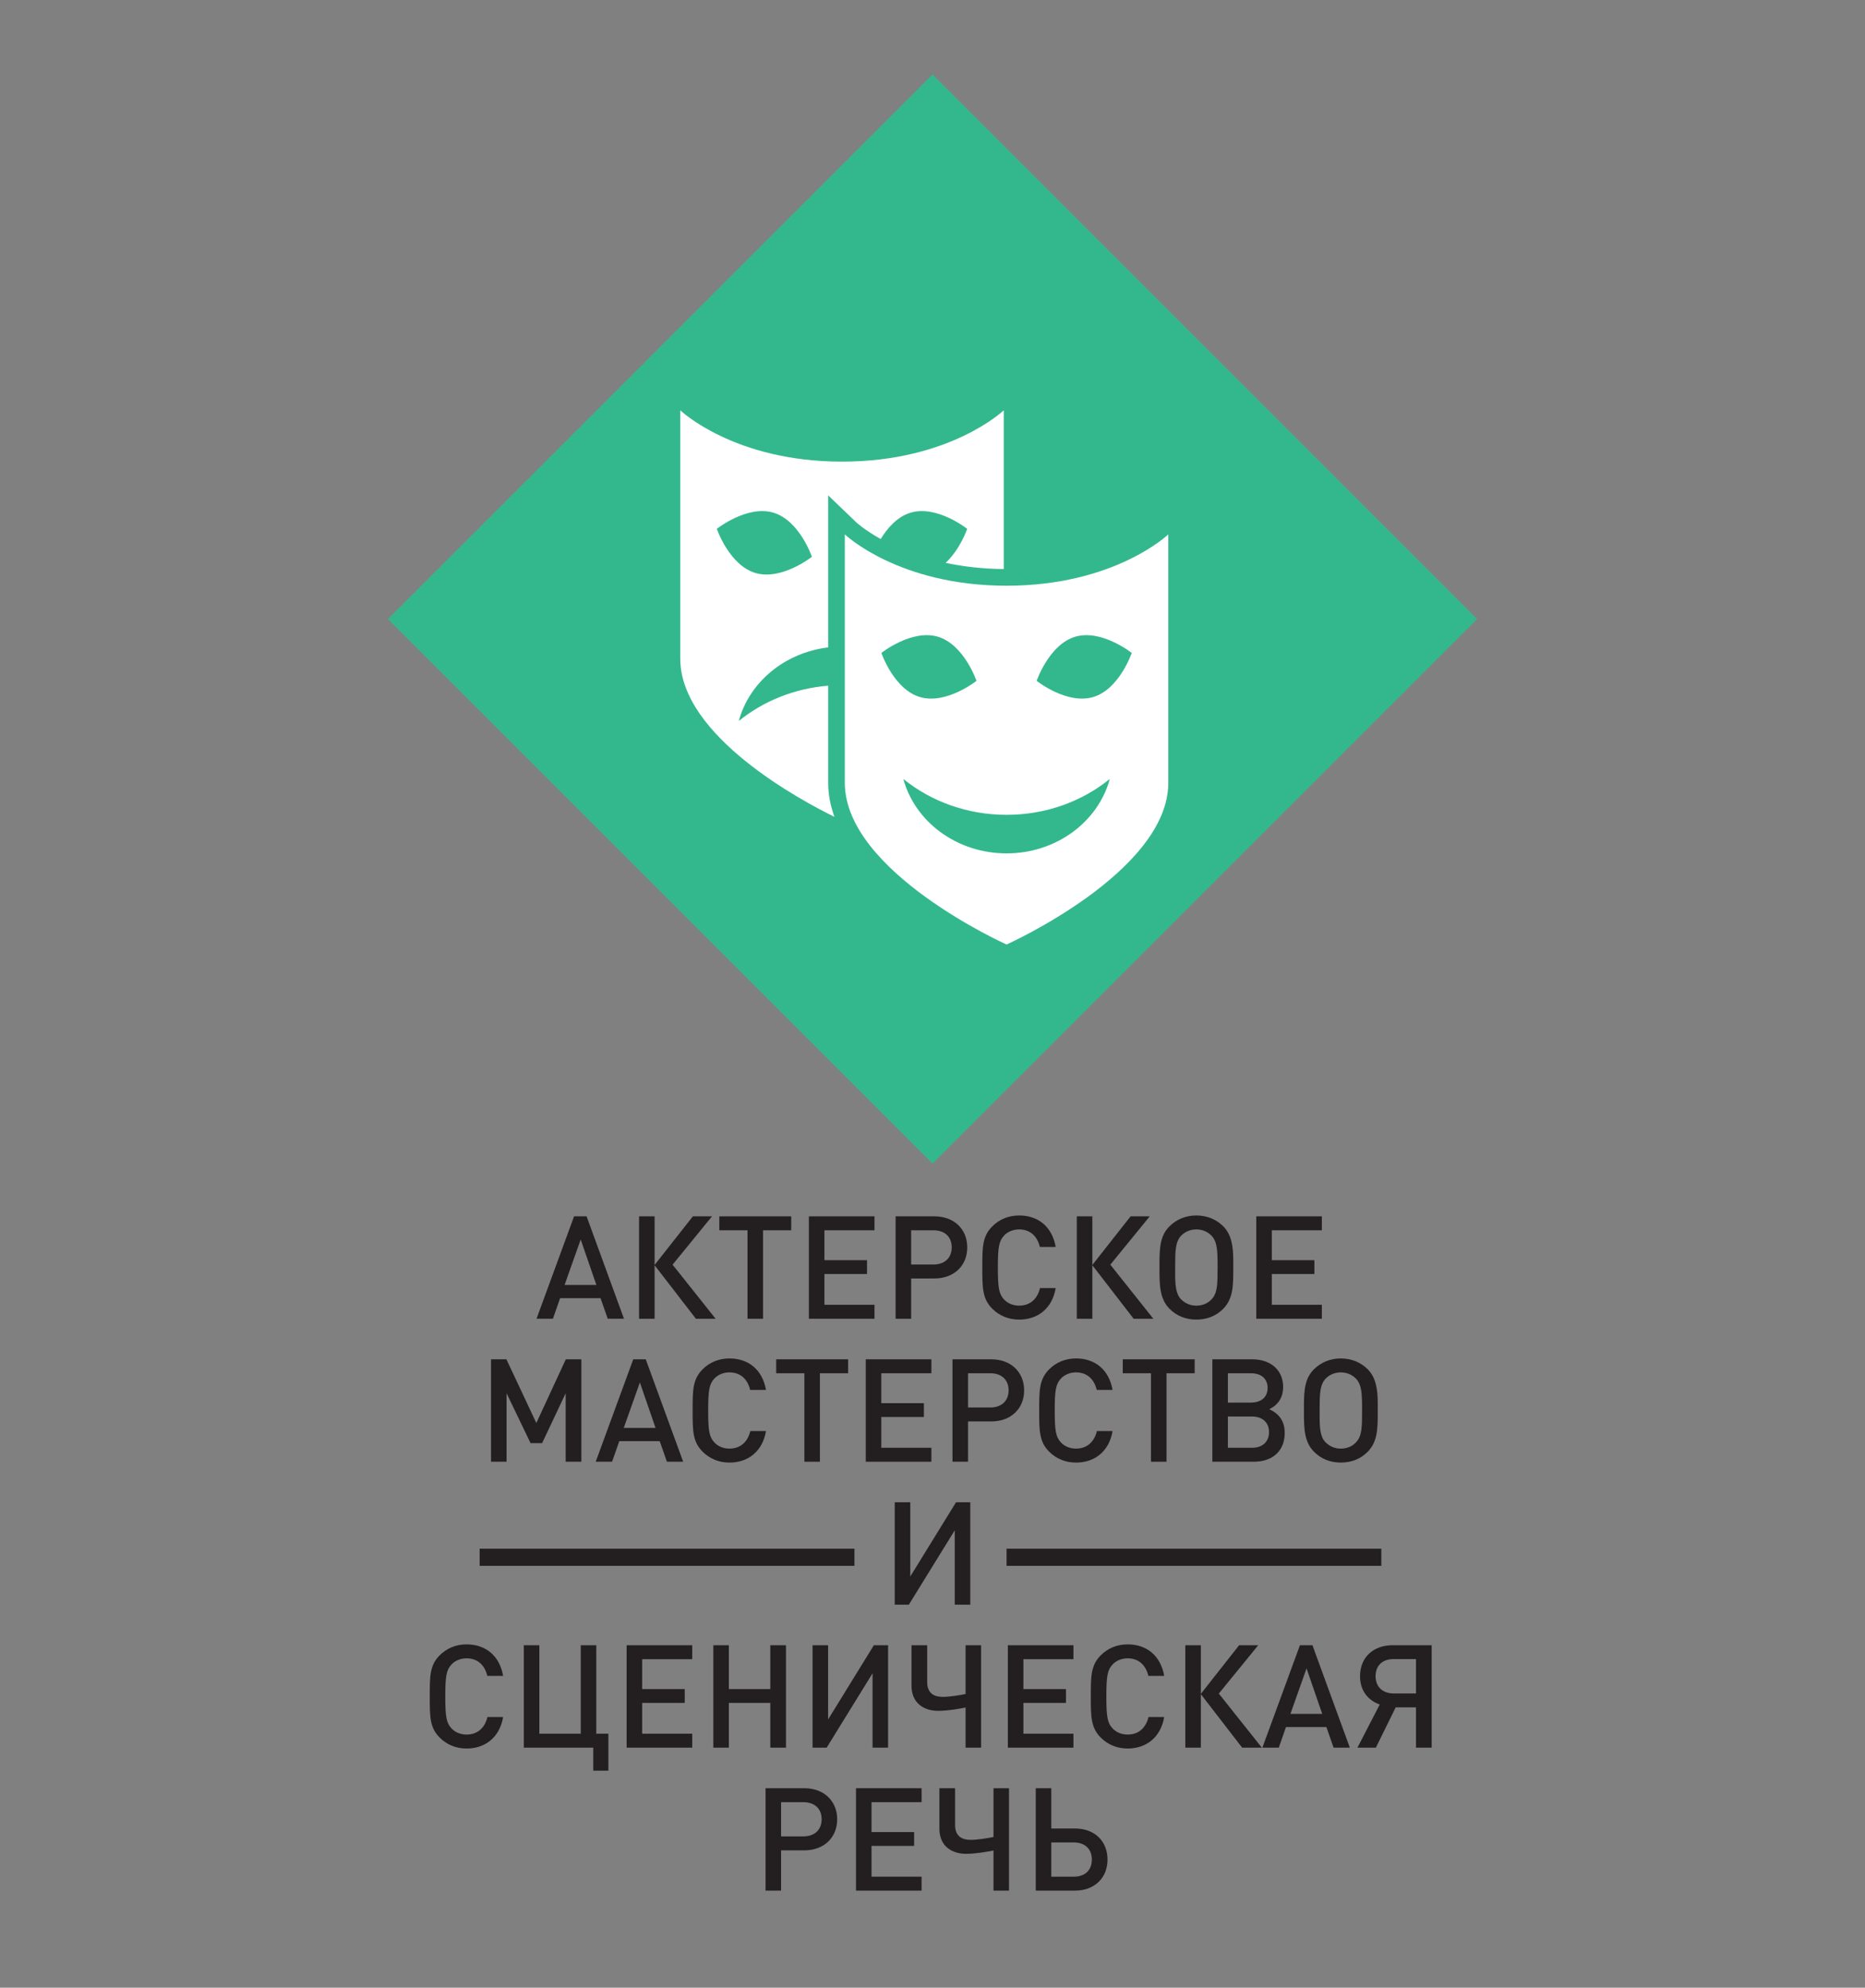 <?xml version="1.0" encoding="utf-8"?>
<!-- Generator: Adobe Illustrator 16.0.1, SVG Export Plug-In . SVG Version: 6.00 Build 0)  -->
<!DOCTYPE svg PUBLIC "-//W3C//DTD SVG 1.1//EN" "http://www.w3.org/Graphics/SVG/1.1/DTD/svg11.dtd">
<svg version="1.1" id="Слой_1" xmlns="http://www.w3.org/2000/svg" xmlns:xlink="http://www.w3.org/1999/xlink" x="0px" y="0px"
	 width="238px" height="253.667px" viewBox="0 0 238 253.667" enable-background="new 0 0 238 253.667" xml:space="preserve">
<rect x="0" y="0" width="238" height="253.667" fill="#808080" stroke="none"/>
<rect x="128.451" y="197.642" fill="#231F20" width="47.826" height="2.189"/>
<rect x="61.211" y="197.642" fill="#231F20" width="47.826" height="2.189"/>
<rect x="69.851" y="29.83" transform="matrix(-0.707 -0.707 0.707 -0.707 147.299 218.97)" fill="#33B88D" width="98.298" height="98.298"/>
<path fill="#231F20" d="M77.555,168.297l-0.918-2.625h-5.158l-0.918,2.625h-2.092l4.791-13.068h1.596l4.773,13.068H77.555z
	 M74.104,158.184l-2.056,5.801h4.057L74.104,158.184z"/>
<polygon fill="#231F20" points="81.554,168.298 81.554,155.229 83.536,155.229 83.536,161.433 88.419,155.229 90.861,155.229 
	85.831,161.396 91.32,168.298 88.805,168.298 83.536,161.47 83.536,168.298 "/>
<polygon fill="#231F20" points="97.374,157.009 97.374,168.298 95.392,168.298 95.392,157.009 91.793,157.009 91.793,155.229 
	100.972,155.229 100.972,157.009 "/>
<polygon fill="#231F20" points="103.227,168.298 103.227,155.229 111.598,155.229 111.598,157.009 105.208,157.009 105.208,160.826 
	110.643,160.826 110.643,162.589 105.208,162.589 105.208,166.518 111.598,166.518 111.598,168.298 "/>
<g>
	<defs>
		<rect id="SVGID_1_" width="238" height="253.667"/>
	</defs>
	<clipPath id="SVGID_2_">
		<use xlink:href="#SVGID_1_"  overflow="visible"/>
	</clipPath>
	<path clip-path="url(#SVGID_2_)" fill="#231F20" d="M119.249,163.157h-2.974v5.141h-1.983v-13.069h4.957
		c2.479,0,4.186,1.615,4.186,3.965S121.728,163.157,119.249,163.157 M119.12,157.009h-2.845v4.369h2.845
		c1.433,0,2.332-0.846,2.332-2.185C121.452,157.835,120.553,157.009,119.12,157.009"/>
	<path clip-path="url(#SVGID_2_)" fill="#231F20" d="M130.058,168.408c-1.358,0-2.533-0.496-3.433-1.396
		c-1.284-1.285-1.267-2.734-1.267-5.25c0-2.514-0.018-3.964,1.267-5.25c0.899-0.898,2.074-1.394,3.433-1.394
		c2.405,0,4.204,1.413,4.663,4.019h-2.02c-0.312-1.321-1.193-2.239-2.644-2.239c-0.771,0-1.468,0.295-1.927,0.789
		c-0.643,0.699-0.79,1.45-0.79,4.075s0.147,3.378,0.79,4.076c0.459,0.496,1.155,0.789,1.927,0.789c1.45,0,2.35-0.917,2.662-2.24
		h2.001C134.28,166.994,132.426,168.408,130.058,168.408"/>
	<polygon clip-path="url(#SVGID_2_)" fill="#231F20" points="137.416,168.298 137.416,155.229 139.398,155.229 139.398,161.433 
		144.281,155.229 146.723,155.229 141.692,161.396 147.181,168.298 144.666,168.298 139.398,161.47 139.398,168.298 	"/>
	<path clip-path="url(#SVGID_2_)" fill="#231F20" d="M157.383,161.945c0,2.149-0.018,3.781-1.266,5.067
		c-0.899,0.918-2.074,1.395-3.451,1.395c-1.358,0-2.533-0.477-3.433-1.395c-1.248-1.267-1.268-3.047-1.268-4.994v-0.862
		c0-2.146,0.167-3.543,1.268-4.644c0.899-0.9,2.093-1.395,3.433-1.395c1.358,0,2.552,0.494,3.451,1.395
		c1.01,1.028,1.266,2.478,1.266,4.332V161.945z M154.612,157.706c-0.514-0.532-1.193-0.809-1.946-0.809
		c-0.733,0-1.432,0.276-1.945,0.809c-0.734,0.771-0.753,2.056-0.753,3.727v1.12c0,1.34,0.056,2.569,0.753,3.266
		c0.532,0.533,1.193,0.809,1.945,0.809c0.771,0,1.45-0.275,1.946-0.809c0.771-0.807,0.771-1.964,0.771-4.184
		C155.383,159.651,155.347,158.477,154.612,157.706"/>
	<polygon clip-path="url(#SVGID_2_)" fill="#231F20" points="160.317,168.298 160.317,155.229 168.688,155.229 168.688,157.009 
		162.3,157.009 162.3,160.826 167.733,160.826 167.733,162.589 162.3,162.589 162.3,166.518 168.688,166.518 168.688,168.298 	"/>
	<polygon clip-path="url(#SVGID_2_)" fill="#231F20" points="72.188,186.544 72.188,177.807 69.178,184.176 67.708,184.176 
		64.644,177.807 64.644,186.544 62.661,186.544 62.661,173.475 64.625,173.475 68.442,181.606 72.207,173.475 74.188,173.475 
		74.188,186.544 	"/>
	<path clip-path="url(#SVGID_2_)" fill="#231F20" d="M85.107,186.543l-0.918-2.625h-5.158l-0.918,2.625h-2.092l4.791-13.068h1.596
		l4.773,13.068H85.107z M81.656,176.43L79.6,182.23h4.057L81.656,176.43z"/>
	<path clip-path="url(#SVGID_2_)" fill="#231F20" d="M93.089,186.654c-1.358,0-2.533-0.496-3.433-1.396
		c-1.285-1.285-1.266-2.734-1.266-5.25c0-2.514-0.019-3.964,1.266-5.25c0.9-0.898,2.075-1.394,3.433-1.394
		c2.405,0,4.204,1.413,4.663,4.019h-2.02c-0.312-1.321-1.193-2.239-2.643-2.239c-0.771,0-1.469,0.295-1.928,0.789
		c-0.642,0.699-0.789,1.45-0.789,4.075s0.147,3.378,0.789,4.076c0.459,0.496,1.157,0.789,1.928,0.789c1.45,0,2.35-0.917,2.662-2.24
		h2.001C97.311,185.24,95.457,186.654,93.089,186.654"/>
	<polygon clip-path="url(#SVGID_2_)" fill="#231F20" points="104.632,175.255 104.632,186.544 102.65,186.544 102.65,175.255 
		99.052,175.255 99.052,173.475 108.23,173.475 108.23,175.255 	"/>
	<polygon clip-path="url(#SVGID_2_)" fill="#231F20" points="110.485,186.544 110.485,173.475 118.856,173.475 118.856,175.255 
		112.467,175.255 112.467,179.072 117.901,179.072 117.901,180.835 112.467,180.835 112.467,184.764 118.856,184.764 
		118.856,186.544 	"/>
	<path clip-path="url(#SVGID_2_)" fill="#231F20" d="M126.509,181.403h-2.974v5.141h-1.982v-13.069h4.956
		c2.478,0,4.185,1.615,4.185,3.965S128.986,181.403,126.509,181.403 M126.38,175.255h-2.845v4.369h2.845
		c1.432,0,2.331-0.846,2.331-2.185C128.711,176.081,127.812,175.255,126.38,175.255"/>
	<path clip-path="url(#SVGID_2_)" fill="#231F20" d="M137.316,186.654c-1.358,0-2.533-0.496-3.433-1.396
		c-1.284-1.285-1.267-2.734-1.267-5.25c0-2.514-0.018-3.964,1.267-5.25c0.899-0.898,2.074-1.394,3.433-1.394
		c2.405,0,4.204,1.413,4.663,4.019h-2.02c-0.312-1.321-1.193-2.239-2.644-2.239c-0.771,0-1.468,0.295-1.927,0.789
		c-0.643,0.699-0.79,1.45-0.79,4.075s0.147,3.378,0.79,4.076c0.459,0.496,1.155,0.789,1.927,0.789c1.45,0,2.35-0.917,2.662-2.24
		h2.001C141.539,185.24,139.685,186.654,137.316,186.654"/>
	<polygon clip-path="url(#SVGID_2_)" fill="#231F20" points="148.86,175.255 148.86,186.544 146.878,186.544 146.878,175.255 
		143.28,175.255 143.28,173.475 152.458,173.475 152.458,175.255 	"/>
	<path clip-path="url(#SVGID_2_)" fill="#231F20" d="M160.001,186.544h-5.287v-13.07h5.085c2.386,0,3.946,1.396,3.946,3.525
		c0,1.321-0.605,2.274-1.762,2.844c1.284,0.606,1.964,1.542,1.964,3.03C163.947,185.131,162.442,186.544,160.001,186.544
		 M159.634,175.255h-2.938v3.744h2.938c1.321,0,2.129-0.698,2.129-1.872C161.763,175.952,160.955,175.255,159.634,175.255
		 M159.799,180.78h-3.104v3.982h3.104c1.321,0,2.146-0.771,2.146-2.001C161.945,181.551,161.12,180.78,159.799,180.78"/>
	<path clip-path="url(#SVGID_2_)" fill="#231F20" d="M175.819,180.191c0,2.149-0.018,3.781-1.266,5.067
		c-0.9,0.918-2.074,1.395-3.451,1.395c-1.358,0-2.533-0.477-3.433-1.395c-1.248-1.267-1.268-3.047-1.268-4.994v-0.862
		c0-2.146,0.167-3.543,1.268-4.644c0.899-0.9,2.093-1.395,3.433-1.395c1.358,0,2.551,0.494,3.451,1.395
		c1.01,1.028,1.266,2.478,1.266,4.332V180.191z M173.049,175.952c-0.514-0.532-1.193-0.809-1.946-0.809
		c-0.733,0-1.432,0.276-1.945,0.809c-0.734,0.771-0.754,2.056-0.754,3.727v1.12c0,1.34,0.057,2.569,0.754,3.266
		c0.532,0.533,1.193,0.809,1.945,0.809c0.771,0,1.45-0.275,1.946-0.809c0.771-0.807,0.771-1.964,0.771-4.184
		C173.819,177.897,173.783,176.723,173.049,175.952"/>
	<polygon clip-path="url(#SVGID_2_)" fill="#231F20" points="121.838,204.789 121.838,195.299 115.982,204.789 114.183,204.789 
		114.183,191.72 116.165,191.72 116.165,201.19 122.003,191.72 123.82,191.72 123.82,204.789 	"/>
	<path clip-path="url(#SVGID_2_)" fill="#231F20" d="M59.542,223.146c-1.358,0-2.533-0.496-3.433-1.396
		c-1.285-1.285-1.266-2.734-1.266-5.25c0-2.514-0.019-3.964,1.266-5.25c0.9-0.898,2.075-1.394,3.433-1.394
		c2.405,0,4.204,1.413,4.663,4.019h-2.02c-0.312-1.321-1.193-2.239-2.643-2.239c-0.771,0-1.469,0.294-1.928,0.789
		c-0.642,0.699-0.789,1.45-0.789,4.075s0.147,3.378,0.789,4.076c0.459,0.496,1.157,0.789,1.928,0.789c1.45,0,2.35-0.917,2.662-2.24
		h2.001C63.764,221.731,61.91,223.146,59.542,223.146"/>
	<polygon clip-path="url(#SVGID_2_)" fill="#231F20" points="75.711,225.972 75.711,223.034 66.845,223.034 66.845,209.966 
		68.827,209.966 68.827,221.255 74.114,221.255 74.114,209.966 76.096,209.966 76.096,221.255 77.638,221.255 77.638,225.972 	"/>
	<polygon clip-path="url(#SVGID_2_)" fill="#231F20" points="79.966,223.035 79.966,209.966 88.337,209.966 88.337,211.746 
		81.948,211.746 81.948,215.563 87.382,215.563 87.382,217.326 81.948,217.326 81.948,221.255 88.337,221.255 88.337,223.035 	"/>
	<polygon clip-path="url(#SVGID_2_)" fill="#231F20" points="98.301,223.035 98.301,217.326 93.014,217.326 93.014,223.035 
		91.032,223.035 91.032,209.966 93.014,209.966 93.014,215.563 98.301,215.563 98.301,209.966 100.302,209.966 100.302,223.035 	"/>
	<polygon clip-path="url(#SVGID_2_)" fill="#231F20" points="111.35,223.035 111.35,213.545 105.494,223.035 103.695,223.035 
		103.695,209.966 105.678,209.966 105.678,219.437 111.515,209.966 113.332,209.966 113.332,223.035 	"/>
	<path clip-path="url(#SVGID_2_)" fill="#231F20" d="M123.223,223.035v-5.121c-0.752,0.146-2.221,0.422-3.506,0.422
		c-1.725,0-3.396-0.9-3.396-3.212v-5.158h2.001v4.68c0,1.505,0.936,1.91,2,1.91c0.863,0,2.222-0.221,2.9-0.368v-6.222h1.982v13.069
		H123.223z"/>
	<polygon clip-path="url(#SVGID_2_)" fill="#231F20" points="128.616,223.035 128.616,209.966 136.986,209.966 136.986,211.746 
		130.599,211.746 130.599,215.563 136.032,215.563 136.032,217.326 130.599,217.326 130.599,221.255 136.986,221.255 
		136.986,223.035 	"/>
	<path clip-path="url(#SVGID_2_)" fill="#231F20" d="M143.904,223.146c-1.358,0-2.533-0.496-3.433-1.396
		c-1.284-1.285-1.267-2.734-1.267-5.25c0-2.514-0.018-3.964,1.267-5.25c0.899-0.898,2.074-1.394,3.433-1.394
		c2.405,0,4.204,1.413,4.663,4.019h-2.02c-0.312-1.321-1.193-2.239-2.644-2.239c-0.771,0-1.468,0.294-1.927,0.789
		c-0.643,0.699-0.79,1.45-0.79,4.075s0.147,3.378,0.79,4.076c0.459,0.496,1.155,0.789,1.927,0.789c1.45,0,2.35-0.917,2.662-2.24
		h2.001C148.127,221.731,146.272,223.146,143.904,223.146"/>
	<polygon clip-path="url(#SVGID_2_)" fill="#231F20" points="151.262,223.035 151.262,209.966 153.245,209.966 153.245,216.17 
		158.128,209.966 160.569,209.966 155.539,216.133 161.027,223.035 158.513,223.035 153.245,216.207 153.245,223.035 	"/>
	<path clip-path="url(#SVGID_2_)" fill="#231F20" d="M170.185,223.034l-0.918-2.625h-5.158l-0.918,2.625h-2.093l4.791-13.068h1.598
		l4.772,13.068H170.185z M166.733,212.921l-2.056,5.801h4.057L166.733,212.921z"/>
	<path clip-path="url(#SVGID_2_)" fill="#231F20" d="M175.578,223.035h-2.35l2.846-5.507c-1.542-0.532-2.516-1.836-2.516-3.598
		c0-2.424,1.689-3.966,4.167-3.966h4.975v13.07h-2.001v-5.14h-2.588L175.578,223.035z M180.699,211.728h-2.845
		c-1.432,0-2.313,0.825-2.313,2.185c0,1.339,0.882,2.203,2.313,2.203h2.845V211.728z"/>
	<path clip-path="url(#SVGID_2_)" fill="#231F20" d="M102.65,236.141h-2.974v5.141h-1.983v-13.069h4.957
		c2.478,0,4.185,1.615,4.185,3.965S105.128,236.141,102.65,236.141 M102.521,229.992h-2.845v4.369h2.845
		c1.432,0,2.332-0.846,2.332-2.185C104.854,230.818,103.954,229.992,102.521,229.992"/>
	<polygon clip-path="url(#SVGID_2_)" fill="#231F20" points="109.237,241.281 109.237,228.212 117.608,228.212 117.608,229.992 
		111.219,229.992 111.219,233.81 116.653,233.81 116.653,235.572 111.219,235.572 111.219,239.501 117.608,239.501 117.608,241.281 
			"/>
	<path clip-path="url(#SVGID_2_)" fill="#231F20" d="M126.783,241.281v-5.121c-0.753,0.146-2.222,0.422-3.506,0.422
		c-1.726,0-3.396-0.9-3.396-3.212v-5.158h2.001v4.68c0,1.505,0.937,1.91,2.001,1.91c0.862,0,2.221-0.221,2.9-0.368v-6.222h1.982
		v13.069H126.783z"/>
	<path clip-path="url(#SVGID_2_)" fill="#231F20" d="M137.188,241.28h-5.012v-13.068h1.982v5.14h3.029
		c2.496,0,4.148,1.615,4.148,3.965C141.337,239.665,139.666,241.28,137.188,241.28 M137.022,235.132h-2.863v4.369h2.863
		c1.45,0,2.313-0.826,2.313-2.185C139.336,235.977,138.473,235.132,137.022,235.132"/>
	<path clip-path="url(#SVGID_2_)" fill="#FFFFFF" d="M105.689,87.507c-4.353,0.352-8.305,1.991-11.41,4.504
		c1.339-4.942,5.846-8.723,11.41-9.391V63.223l3.591,3.443c0.007,0.006,1.054,0.978,3.109,2.127c0.812-1.333,2.083-2.857,3.84-3.373
		c3.351-0.983,7.199,2.073,7.199,2.073s-0.893,2.615-2.751,4.338c2.14,0.456,4.617,0.768,7.416,0.793V52.363
		c0,0-6.833,6.551-20.64,6.551c-13.808,0-20.641-6.551-20.641-6.551v31.7c0,9.91,15.6,18.189,19.675,20.183
		c-0.53-1.451-0.798-2.9-0.798-4.348V87.507z M91.478,67.492c0,0,3.847-3.055,7.198-2.072c3.351,0.984,4.936,5.635,4.936,5.635
		s-3.847,3.056-7.198,2.072C93.063,72.144,91.478,67.492,91.478,67.492"/>
	<path clip-path="url(#SVGID_2_)" fill="#FFFFFF" d="M128.452,74.75c-13.808,0-20.641-6.552-20.641-6.552v31.7
		c0,11.399,20.641,20.641,20.641,20.641s20.639-9.242,20.639-20.641v-31.7C149.091,68.198,142.258,74.75,128.452,74.75
		 M112.476,83.328c0,0,3.848-3.056,7.199-2.073c3.352,0.984,4.937,5.635,4.937,5.635s-3.849,3.056-7.199,2.072
		C114.062,87.979,112.476,83.328,112.476,83.328 M128.452,108.908c-6.36,0-11.696-4.041-13.174-9.496
		c3.519,2.849,8.128,4.576,13.174,4.576c5.045,0,9.653-1.727,13.172-4.576C140.147,104.867,134.811,108.908,128.452,108.908
		 M139.49,88.962c-3.352,0.984-7.199-2.072-7.199-2.072s1.586-4.651,4.937-5.635c3.351-0.983,7.198,2.073,7.198,2.073
		S142.841,87.979,139.49,88.962"/>
</g>
</svg>

